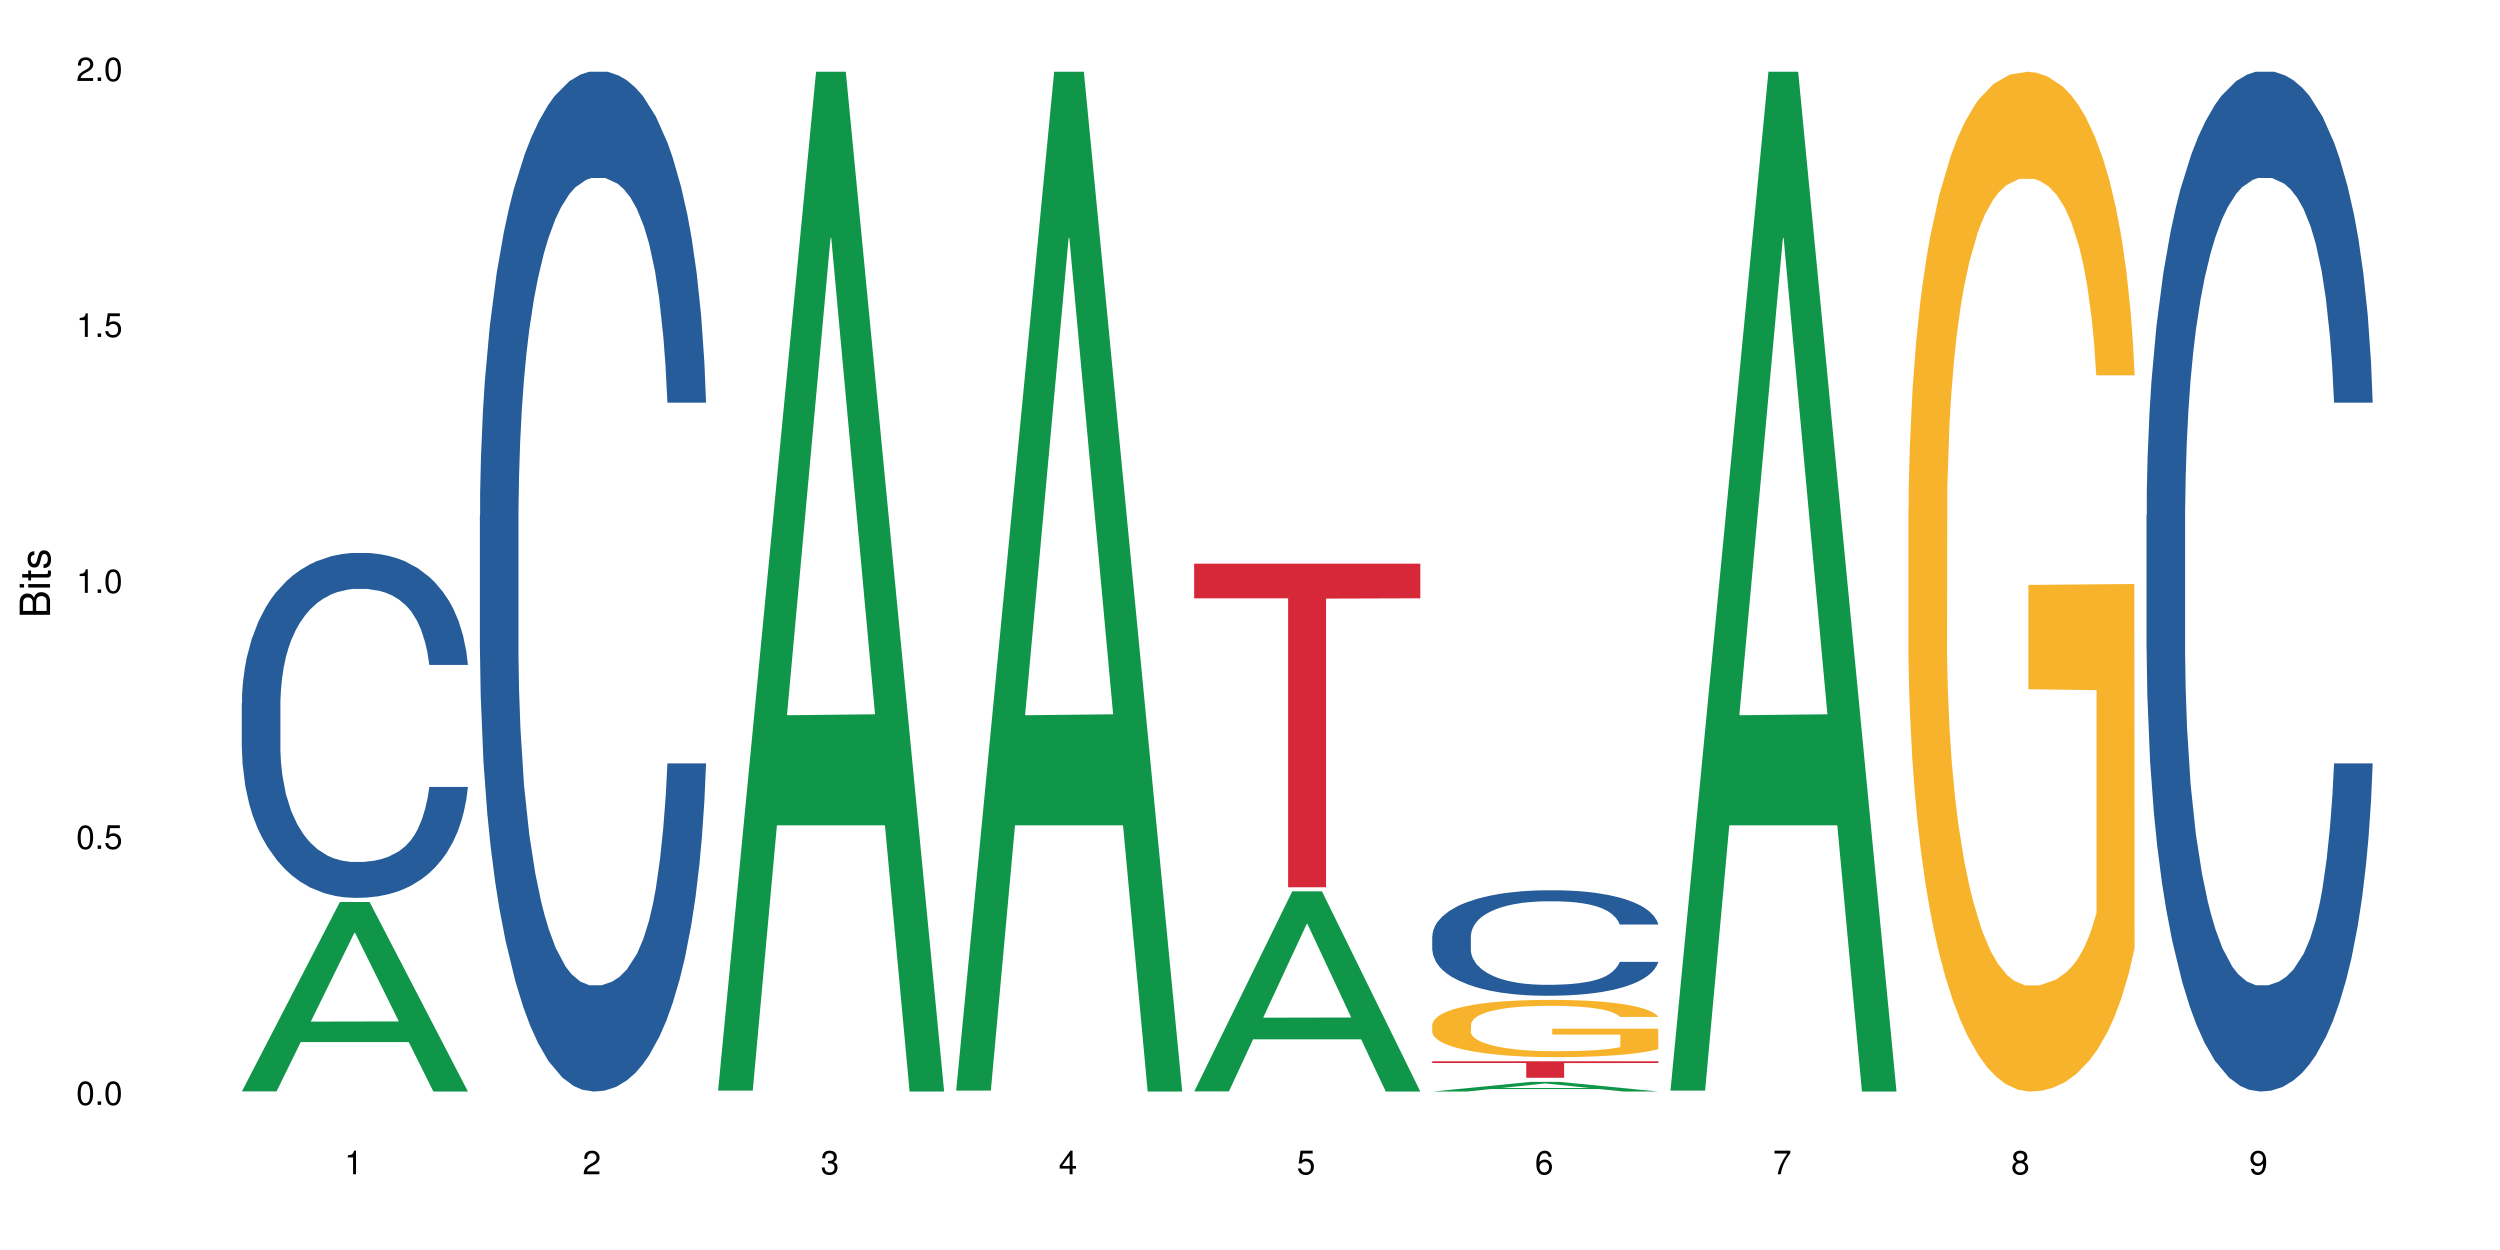 <?xml version="1.0" encoding="UTF-8"?>
<svg xmlns="http://www.w3.org/2000/svg" xmlns:xlink="http://www.w3.org/1999/xlink" width="720pt" height="360pt" viewBox="0 0 720 360" version="1.1">
<defs>
<g>
<symbol overflow="visible" id="glyph0-0">
<path style="stroke:none;" d=""/>
</symbol>
<symbol overflow="visible" id="glyph0-1">
<path style="stroke:none;" d="M 2.641 -6.797 C 2 -6.797 1.422 -6.531 1.078 -6.047 C 0.641 -5.453 0.406 -4.547 0.406 -3.297 C 0.406 -1 1.188 0.219 2.641 0.219 C 4.078 0.219 4.859 -1 4.859 -3.234 C 4.859 -4.562 4.656 -5.438 4.203 -6.047 C 3.844 -6.531 3.281 -6.797 2.641 -6.797 Z M 2.641 -6.047 C 3.547 -6.047 4 -5.125 4 -3.312 C 4 -1.375 3.562 -0.484 2.625 -0.484 C 1.734 -0.484 1.281 -1.422 1.281 -3.281 C 1.281 -5.141 1.734 -6.047 2.641 -6.047 Z M 2.641 -6.047 "/>
</symbol>
<symbol overflow="visible" id="glyph0-2">
<path style="stroke:none;" d="M 1.828 -1 L 0.828 -1 L 0.828 0 L 1.828 0 Z M 1.828 -1 "/>
</symbol>
<symbol overflow="visible" id="glyph0-3">
<path style="stroke:none;" d="M 4.562 -6.797 L 1.062 -6.797 L 0.547 -3.094 L 1.328 -3.094 C 1.719 -3.562 2.047 -3.734 2.578 -3.734 C 3.484 -3.734 4.062 -3.109 4.062 -2.094 C 4.062 -1.125 3.484 -0.531 2.578 -0.531 C 1.828 -0.531 1.375 -0.906 1.188 -1.672 L 0.328 -1.672 C 0.453 -1.109 0.547 -0.844 0.75 -0.594 C 1.125 -0.078 1.828 0.219 2.594 0.219 C 3.969 0.219 4.922 -0.781 4.922 -2.219 C 4.922 -3.562 4.031 -4.484 2.719 -4.484 C 2.25 -4.484 1.859 -4.359 1.469 -4.062 L 1.734 -5.969 L 4.562 -5.969 Z M 4.562 -6.797 "/>
</symbol>
<symbol overflow="visible" id="glyph0-4">
<path style="stroke:none;" d="M 2.484 -4.844 L 2.484 0 L 3.328 0 L 3.328 -6.797 L 2.766 -6.797 C 2.469 -5.75 2.281 -5.609 0.984 -5.453 L 0.984 -4.844 Z M 2.484 -4.844 "/>
</symbol>
<symbol overflow="visible" id="glyph0-5">
<path style="stroke:none;" d="M 4.859 -0.828 L 1.281 -0.828 C 1.359 -1.391 1.672 -1.75 2.5 -2.234 L 3.469 -2.75 C 4.406 -3.266 4.906 -3.969 4.906 -4.812 C 4.906 -5.375 4.672 -5.906 4.266 -6.266 C 3.859 -6.625 3.375 -6.797 2.719 -6.797 C 1.859 -6.797 1.219 -6.5 0.844 -5.922 C 0.609 -5.562 0.5 -5.125 0.484 -4.438 L 1.328 -4.438 C 1.359 -4.906 1.406 -5.188 1.531 -5.406 C 1.75 -5.812 2.188 -6.062 2.703 -6.062 C 3.469 -6.062 4.031 -5.516 4.031 -4.781 C 4.031 -4.25 3.719 -3.797 3.125 -3.438 L 2.234 -2.938 C 0.812 -2.141 0.406 -1.5 0.328 0 L 4.859 0 Z M 4.859 -0.828 "/>
</symbol>
<symbol overflow="visible" id="glyph0-6">
<path style="stroke:none;" d="M 2.125 -3.125 L 2.578 -3.125 C 3.516 -3.125 3.984 -2.703 3.984 -1.891 C 3.984 -1.031 3.469 -0.531 2.578 -0.531 C 1.656 -0.531 1.203 -0.984 1.156 -1.969 L 0.312 -1.969 C 0.344 -1.422 0.438 -1.078 0.609 -0.766 C 0.953 -0.109 1.625 0.219 2.547 0.219 C 3.953 0.219 4.859 -0.609 4.859 -1.906 C 4.859 -2.766 4.516 -3.25 3.703 -3.516 C 4.344 -3.766 4.656 -4.25 4.656 -4.938 C 4.656 -6.109 3.875 -6.797 2.578 -6.797 C 1.203 -6.797 0.484 -6.047 0.453 -4.609 L 1.297 -4.609 C 1.312 -5.016 1.344 -5.25 1.453 -5.453 C 1.641 -5.828 2.062 -6.062 2.594 -6.062 C 3.344 -6.062 3.797 -5.625 3.797 -4.906 C 3.797 -4.422 3.609 -4.141 3.25 -3.984 C 3.016 -3.891 2.719 -3.844 2.125 -3.844 Z M 2.125 -3.125 "/>
</symbol>
<symbol overflow="visible" id="glyph0-7">
<path style="stroke:none;" d="M 3.141 -1.625 L 3.141 0 L 3.984 0 L 3.984 -1.625 L 4.984 -1.625 L 4.984 -2.391 L 3.984 -2.391 L 3.984 -6.797 L 3.359 -6.797 L 0.266 -2.516 L 0.266 -1.625 Z M 3.141 -2.391 L 1 -2.391 L 3.141 -5.359 Z M 3.141 -2.391 "/>
</symbol>
<symbol overflow="visible" id="glyph0-8">
<path style="stroke:none;" d="M 4.781 -5.031 C 4.609 -6.141 3.891 -6.797 2.844 -6.797 C 2.094 -6.797 1.422 -6.438 1.031 -5.828 C 0.609 -5.172 0.406 -4.344 0.406 -3.094 C 0.406 -1.953 0.578 -1.234 0.984 -0.625 C 1.359 -0.078 1.953 0.219 2.703 0.219 C 3.984 0.219 4.922 -0.734 4.922 -2.078 C 4.922 -3.344 4.062 -4.234 2.844 -4.234 C 2.172 -4.234 1.641 -3.969 1.281 -3.469 C 1.281 -5.125 1.828 -6.047 2.797 -6.047 C 3.391 -6.047 3.797 -5.672 3.938 -5.031 Z M 2.734 -3.484 C 3.547 -3.484 4.062 -2.922 4.062 -2 C 4.062 -1.156 3.484 -0.531 2.703 -0.531 C 1.922 -0.531 1.328 -1.188 1.328 -2.047 C 1.328 -2.891 1.906 -3.484 2.734 -3.484 Z M 2.734 -3.484 "/>
</symbol>
<symbol overflow="visible" id="glyph0-9">
<path style="stroke:none;" d="M 4.984 -6.797 L 0.438 -6.797 L 0.438 -5.969 L 4.109 -5.969 C 2.5 -3.656 1.828 -2.234 1.328 0 L 2.219 0 C 2.594 -2.172 3.453 -4.047 4.984 -6.094 Z M 4.984 -6.797 "/>
</symbol>
<symbol overflow="visible" id="glyph0-10">
<path style="stroke:none;" d="M 3.75 -3.578 C 4.453 -4 4.688 -4.344 4.688 -4.984 C 4.688 -6.047 3.844 -6.797 2.641 -6.797 C 1.438 -6.797 0.594 -6.047 0.594 -4.984 C 0.594 -4.359 0.828 -4.016 1.516 -3.578 C 0.734 -3.203 0.359 -2.641 0.359 -1.891 C 0.359 -0.641 1.297 0.219 2.641 0.219 C 3.984 0.219 4.922 -0.641 4.922 -1.875 C 4.922 -2.641 4.531 -3.203 3.75 -3.578 Z M 2.641 -6.047 C 3.359 -6.047 3.812 -5.625 3.812 -4.969 C 3.812 -4.344 3.344 -3.922 2.641 -3.922 C 1.922 -3.922 1.453 -4.344 1.453 -4.984 C 1.453 -5.625 1.922 -6.047 2.641 -6.047 Z M 2.641 -3.203 C 3.484 -3.203 4.062 -2.672 4.062 -1.875 C 4.062 -1.062 3.484 -0.531 2.625 -0.531 C 1.797 -0.531 1.219 -1.078 1.219 -1.875 C 1.219 -2.672 1.797 -3.203 2.641 -3.203 Z M 2.641 -3.203 "/>
</symbol>
<symbol overflow="visible" id="glyph0-11">
<path style="stroke:none;" d="M 0.516 -1.547 C 0.672 -0.438 1.406 0.219 2.438 0.219 C 3.188 0.219 3.859 -0.141 4.266 -0.75 C 4.688 -1.406 4.891 -2.25 4.891 -3.484 C 4.891 -4.625 4.703 -5.359 4.312 -5.953 C 3.938 -6.5 3.344 -6.797 2.594 -6.797 C 1.297 -6.797 0.359 -5.844 0.359 -4.516 C 0.359 -3.25 1.234 -2.344 2.453 -2.344 C 3.094 -2.344 3.562 -2.578 4.016 -3.109 C 4 -1.453 3.469 -0.531 2.5 -0.531 C 1.906 -0.531 1.484 -0.906 1.359 -1.547 Z M 2.578 -6.062 C 3.375 -6.062 3.969 -5.406 3.969 -4.531 C 3.969 -3.688 3.375 -3.094 2.547 -3.094 C 1.734 -3.094 1.234 -3.672 1.234 -4.578 C 1.234 -5.438 1.797 -6.062 2.578 -6.062 Z M 2.578 -6.062 "/>
</symbol>
<symbol overflow="visible" id="glyph1-0">
<path style="stroke:none;" d=""/>
</symbol>
<symbol overflow="visible" id="glyph1-1">
<path style="stroke:none;" d="M 0 -0.953 L 0 -4.891 C 0 -5.719 -0.234 -6.344 -0.734 -6.797 C -1.188 -7.234 -1.812 -7.469 -2.5 -7.469 C -3.547 -7.469 -4.188 -7 -4.625 -5.875 C -4.984 -6.672 -5.641 -7.094 -6.531 -7.094 C -7.156 -7.094 -7.734 -6.859 -8.141 -6.391 C -8.562 -5.938 -8.75 -5.344 -8.75 -4.5 L -8.75 -0.953 Z M -4.984 -2.062 L -7.766 -2.062 L -7.766 -4.219 C -7.766 -4.844 -7.688 -5.203 -7.453 -5.5 C -7.219 -5.812 -6.859 -5.969 -6.375 -5.969 C -5.906 -5.969 -5.531 -5.812 -5.297 -5.5 C -5.062 -5.203 -4.984 -4.844 -4.984 -4.219 Z M -0.984 -2.062 L -4 -2.062 L -4 -4.781 C -4 -5.328 -3.859 -5.688 -3.578 -5.953 C -3.297 -6.219 -2.922 -6.359 -2.484 -6.359 C -2.062 -6.359 -1.688 -6.219 -1.406 -5.953 C -1.109 -5.688 -0.984 -5.328 -0.984 -4.781 Z M -0.984 -2.062 "/>
</symbol>
<symbol overflow="visible" id="glyph1-2">
<path style="stroke:none;" d="M -6.281 -1.797 L -6.281 -0.797 L 0 -0.797 L 0 -1.797 Z M -8.75 -1.797 L -8.75 -0.797 L -7.484 -0.797 L -7.484 -1.797 Z M -8.75 -1.797 "/>
</symbol>
<symbol overflow="visible" id="glyph1-3">
<path style="stroke:none;" d="M -6.281 -3.047 L -6.281 -2.016 L -8.016 -2.016 L -8.016 -1.016 L -6.281 -1.016 L -6.281 -0.172 L -5.469 -0.172 L -5.469 -1.016 L -0.719 -1.016 C -0.078 -1.016 0.281 -1.453 0.281 -2.234 C 0.281 -2.469 0.25 -2.719 0.188 -3.047 L -0.641 -3.047 C -0.609 -2.922 -0.594 -2.766 -0.594 -2.562 C -0.594 -2.141 -0.719 -2.016 -1.156 -2.016 L -5.469 -2.016 L -5.469 -3.047 Z M -6.281 -3.047 "/>
</symbol>
<symbol overflow="visible" id="glyph1-4">
<path style="stroke:none;" d="M -4.531 -5.25 C -5.766 -5.25 -6.469 -4.422 -6.469 -2.969 C -6.469 -1.516 -5.719 -0.562 -4.547 -0.562 C -3.562 -0.562 -3.094 -1.062 -2.734 -2.562 L -2.516 -3.484 C -2.344 -4.188 -2.094 -4.469 -1.625 -4.469 C -1.047 -4.469 -0.641 -3.875 -0.641 -3 C -0.641 -2.453 -0.797 -2 -1.062 -1.75 C -1.25 -1.594 -1.422 -1.531 -1.875 -1.469 L -1.875 -0.406 C -0.422 -0.453 0.281 -1.266 0.281 -2.922 C 0.281 -4.5 -0.5 -5.516 -1.719 -5.516 C -2.656 -5.516 -3.172 -4.984 -3.469 -3.734 L -3.703 -2.766 C -3.891 -1.953 -4.156 -1.609 -4.594 -1.609 C -5.172 -1.609 -5.547 -2.125 -5.547 -2.938 C -5.547 -3.75 -5.203 -4.172 -4.531 -4.203 Z M -4.531 -5.25 "/>
</symbol>
</g>
</defs>
<g id="surface40076">
<rect x="0" y="0" width="720" height="360" style="fill:rgb(100%,100%,100%);fill-opacity:1;stroke:none;"/>
<path style=" stroke:none;fill-rule:nonzero;fill:rgb(6.275%,58.824%,28.235%);fill-opacity:1;" d="M 69.629 314.32 L 69.699 314.27 L 97.887 259.777 L 106.445 259.777 L 134.773 314.371 L 124.82 314.371 L 117.719 300.121 L 86.609 300.121 L 79.652 314.32 L 69.629 314.32 L 89.602 294.223 L 114.867 294.172 L 102.27 268.695 L 102.129 268.645 L 101.992 268.797 L 89.535 294.172 L 89.602 294.223 Z M 69.629 314.32 "/>
<path style=" stroke:none;fill-rule:nonzero;fill:rgb(14.51%,36.078%,60%);fill-opacity:1;" d="M 69.629 202.488 L 69.707 202.395 L 69.707 200.219 L 69.945 196.766 L 70.504 192.41 L 71.059 189.414 L 72.488 184.055 L 74.477 178.883 L 76.539 174.887 L 78.051 172.527 L 79.402 170.711 L 82.5 167.352 L 84.484 165.625 L 86.629 164.082 L 89.25 162.539 L 91.156 161.629 L 95.449 160.176 L 98.625 159.543 L 101.09 159.27 L 106.41 159.27 L 109.59 159.633 L 111.891 160.086 L 114.434 160.812 L 116.578 161.629 L 120.312 163.629 L 123.648 166.172 L 125.16 167.621 L 127.543 170.438 L 129.371 173.16 L 130.641 175.523 L 132.07 178.883 L 133.34 182.965 L 134.293 187.598 L 134.773 191.5 L 123.648 191.5 L 123.094 187.871 L 122.457 185.055 L 121.266 181.332 L 120.074 178.699 L 118.406 176.066 L 116.898 174.34 L 114.832 172.617 L 113.004 171.527 L 111.098 170.711 L 109.27 170.164 L 105.773 169.621 L 101.723 169.621 L 100.215 169.801 L 97.117 170.527 L 95.449 171.164 L 93.066 172.434 L 91.395 173.613 L 89.41 175.43 L 88.059 176.973 L 86.391 179.336 L 85.199 181.422 L 83.848 184.418 L 83.055 186.688 L 82.34 189.23 L 81.703 192.227 L 81.227 195.406 L 80.91 198.766 L 80.75 202.031 L 80.75 216.105 L 80.91 219.375 L 81.309 223.188 L 82.34 228.727 L 83.848 233.539 L 85.598 237.352 L 87.266 240.074 L 88.219 241.348 L 89.488 242.797 L 91.477 244.613 L 94.336 246.43 L 96.004 247.156 L 98.547 247.883 L 101.168 248.246 L 104.664 248.246 L 107.762 247.883 L 109.828 247.43 L 111.973 246.703 L 114.91 245.16 L 116.738 243.707 L 118.328 241.98 L 119.52 240.258 L 120.312 238.805 L 121.504 235.988 L 122.457 232.902 L 123.172 229.727 L 123.648 226.637 L 134.773 226.637 L 134.293 230.27 L 133.578 233.809 L 132.863 236.441 L 131.754 239.621 L 130.48 242.438 L 128.656 245.613 L 127.145 247.703 L 125.16 249.973 L 123.332 251.695 L 121.348 253.238 L 118.406 255.055 L 116.5 255.965 L 114.434 256.781 L 111.973 257.508 L 108.875 258.145 L 105.535 258.504 L 102.438 258.598 L 99.102 258.414 L 96.641 258.051 L 93.383 257.234 L 89.332 255.602 L 86.391 253.875 L 84.086 252.148 L 82.102 250.336 L 79.879 247.883 L 77.016 243.887 L 75.27 240.801 L 74.078 238.258 L 72.727 234.719 L 71.773 231.539 L 70.66 226.457 L 69.867 220.012 L 69.629 215.016 Z M 69.629 202.488 "/>
<path style=" stroke:none;fill-rule:nonzero;fill:rgb(14.51%,36.078%,60%);fill-opacity:1;" d="M 138.199 148.457 L 138.281 148.188 L 138.281 141.742 L 138.52 131.543 L 139.074 118.656 L 139.629 109.797 L 141.059 93.957 L 143.047 78.652 L 145.113 66.84 L 146.621 59.859 L 147.973 54.492 L 151.07 44.559 L 153.055 39.457 L 155.199 34.891 L 157.82 30.328 L 159.73 27.645 L 164.02 23.348 L 167.195 21.469 L 169.66 20.664 L 174.98 20.664 L 178.16 21.738 L 180.465 23.078 L 183.004 25.227 L 185.148 27.645 L 188.883 33.551 L 192.219 41.066 L 193.73 45.363 L 196.113 53.684 L 197.941 61.738 L 199.211 68.719 L 200.641 78.652 L 201.914 90.734 L 202.867 104.426 L 203.344 115.969 L 192.219 115.969 L 191.664 105.23 L 191.027 96.91 L 189.836 85.902 L 188.645 78.117 L 186.977 70.332 L 185.469 65.23 L 183.402 60.129 L 181.574 56.906 L 179.668 54.492 L 177.84 52.879 L 174.348 51.27 L 170.293 51.27 L 168.785 51.805 L 165.688 53.953 L 164.02 55.832 L 161.637 59.59 L 159.969 63.082 L 157.98 68.449 L 156.629 73.016 L 154.961 79.996 L 153.77 86.172 L 152.422 95.031 L 151.625 101.742 L 150.91 109.258 L 150.273 118.117 L 149.797 127.516 L 149.48 137.449 L 149.32 147.113 L 149.32 188.727 L 149.48 198.391 L 149.879 209.668 L 150.91 226.043 L 152.422 240.273 L 154.168 251.547 L 155.836 259.602 L 156.789 263.359 L 158.059 267.656 L 160.047 273.027 L 162.906 278.395 L 164.574 280.543 L 167.117 282.691 L 169.738 283.766 L 173.234 283.766 L 176.332 282.691 L 178.398 281.348 L 180.543 279.199 L 183.48 274.637 L 185.309 270.34 L 186.898 265.242 L 188.09 260.141 L 188.883 255.844 L 190.074 247.52 L 191.027 238.395 L 191.742 228.996 L 192.219 219.867 L 203.344 219.867 L 202.867 230.609 L 202.152 241.078 L 201.438 248.863 L 200.324 258.262 L 199.051 266.582 L 197.227 275.98 L 195.715 282.152 L 193.73 288.867 L 191.902 293.969 L 189.918 298.531 L 186.977 303.898 L 185.07 306.586 L 183.004 309 L 180.543 311.148 L 177.445 313.027 L 174.109 314.102 L 171.008 314.371 L 167.672 313.832 L 165.211 312.762 L 161.953 310.344 L 157.902 305.512 L 154.961 300.41 L 152.66 295.309 L 150.672 289.941 L 148.449 282.691 L 145.59 270.879 L 143.84 261.75 L 142.648 254.234 L 141.297 243.762 L 140.344 234.367 L 139.234 219.332 L 138.438 200.27 L 138.199 185.504 Z M 138.199 148.457 "/>
<path style=" stroke:none;fill-rule:nonzero;fill:rgb(6.275%,58.824%,28.235%);fill-opacity:1;" d="M 206.77 314.094 L 206.84 313.82 L 235.027 20.664 L 243.586 20.664 L 271.914 314.371 L 261.961 314.371 L 254.863 237.703 L 223.754 237.703 L 216.793 314.094 L 206.77 314.094 L 226.746 205.988 L 252.008 205.711 L 239.41 68.648 L 239.273 68.375 L 239.133 69.199 L 226.676 205.711 L 226.746 205.988 Z M 206.77 314.094 "/>
<path style=" stroke:none;fill-rule:nonzero;fill:rgb(6.275%,58.824%,28.235%);fill-opacity:1;" d="M 275.34 314.094 L 275.41 313.82 L 303.598 20.664 L 312.156 20.664 L 340.484 314.371 L 330.531 314.371 L 323.434 237.703 L 292.324 237.703 L 285.363 314.094 L 275.34 314.094 L 295.316 205.988 L 320.578 205.711 L 307.98 68.648 L 307.844 68.375 L 307.703 69.199 L 295.246 205.711 L 295.316 205.988 Z M 275.34 314.094 "/>
<path style=" stroke:none;fill-rule:nonzero;fill:rgb(6.275%,58.824%,28.235%);fill-opacity:1;" d="M 343.914 314.316 L 343.98 314.262 L 372.168 256.707 L 380.73 256.707 L 409.055 314.371 L 399.102 314.371 L 392.004 299.32 L 360.895 299.32 L 353.934 314.316 L 343.914 314.316 L 363.887 293.094 L 389.148 293.039 L 376.555 266.129 L 376.414 266.074 L 376.273 266.234 L 363.816 293.039 L 363.887 293.094 Z M 343.914 314.316 "/>
<path style=" stroke:none;fill-rule:nonzero;fill:rgb(83.922%,15.686%,22.353%);fill-opacity:1;" d="M 343.914 162.336 L 409.055 162.336 L 409.055 172.312 L 381.906 172.398 L 381.906 255.527 L 370.98 255.527 L 370.98 172.484 L 370.824 172.312 L 343.914 172.312 Z M 343.914 162.336 "/>
<path style=" stroke:none;fill-rule:nonzero;fill:rgb(6.275%,58.824%,28.235%);fill-opacity:1;" d="M 412.484 314.367 L 412.551 314.367 L 440.738 311.586 L 449.301 311.586 L 477.625 314.371 L 467.672 314.371 L 460.574 313.645 L 429.465 313.645 L 422.504 314.367 L 412.484 314.367 L 432.457 313.344 L 457.719 313.34 L 445.125 312.043 L 444.984 312.039 L 444.844 312.047 L 432.387 313.34 L 432.457 313.344 Z M 412.484 314.367 "/>
<path style=" stroke:none;fill-rule:nonzero;fill:rgb(14.51%,36.078%,60%);fill-opacity:1;" d="M 412.484 269.625 L 412.562 269.598 L 412.562 268.934 L 412.801 267.879 L 413.355 266.543 L 413.914 265.629 L 415.344 263.992 L 417.328 262.41 L 419.395 261.188 L 420.902 260.465 L 422.254 259.91 L 425.352 258.883 L 427.34 258.355 L 429.484 257.883 L 432.105 257.41 L 434.012 257.133 L 438.301 256.688 L 441.48 256.496 L 443.941 256.41 L 449.266 256.41 L 452.441 256.523 L 454.746 256.66 L 457.289 256.883 L 459.434 257.133 L 463.168 257.746 L 466.504 258.523 L 468.012 258.965 L 470.395 259.828 L 472.223 260.66 L 473.492 261.383 L 474.926 262.41 L 476.195 263.656 L 477.148 265.074 L 477.625 266.266 L 466.504 266.266 L 465.945 265.156 L 465.312 264.297 L 464.121 263.156 L 462.93 262.352 L 461.262 261.547 L 459.75 261.02 L 457.684 260.492 L 455.859 260.16 L 453.953 259.91 L 452.125 259.742 L 448.629 259.578 L 444.578 259.578 L 443.066 259.633 L 439.969 259.855 L 438.301 260.047 L 435.918 260.438 L 434.25 260.797 L 432.266 261.352 L 430.914 261.824 L 429.246 262.547 L 428.055 263.188 L 426.703 264.102 L 425.91 264.797 L 425.195 265.574 L 424.559 266.488 L 424.082 267.461 L 423.762 268.488 L 423.605 269.488 L 423.605 273.789 L 423.762 274.789 L 424.16 275.957 L 425.195 277.648 L 426.703 279.121 L 428.449 280.285 L 430.117 281.121 L 431.07 281.508 L 432.344 281.953 L 434.328 282.508 L 437.188 283.062 L 438.859 283.285 L 441.398 283.508 L 444.02 283.617 L 447.516 283.617 L 450.613 283.508 L 452.68 283.367 L 454.824 283.148 L 457.766 282.676 L 459.59 282.23 L 461.18 281.703 L 462.371 281.176 L 463.168 280.73 L 464.359 279.871 L 465.312 278.926 L 466.027 277.953 L 466.504 277.012 L 477.625 277.012 L 477.148 278.121 L 476.434 279.203 L 475.719 280.008 L 474.605 280.98 L 473.336 281.84 L 471.508 282.812 L 470 283.453 L 468.012 284.145 L 466.184 284.672 L 464.199 285.145 L 461.262 285.699 L 459.352 285.977 L 457.289 286.227 L 454.824 286.449 L 451.727 286.645 L 448.391 286.754 L 445.293 286.785 L 441.957 286.727 L 439.492 286.617 L 436.234 286.367 L 432.184 285.867 L 429.246 285.34 L 426.941 284.812 L 424.957 284.258 L 422.73 283.508 L 419.871 282.285 L 418.125 281.344 L 416.93 280.566 L 415.582 279.48 L 414.629 278.512 L 413.516 276.957 L 412.723 274.984 L 412.484 273.457 Z M 412.484 269.625 "/>
<path style=" stroke:none;fill-rule:nonzero;fill:rgb(96.863%,70.196%,16.863%);fill-opacity:1;" d="M 412.484 295.027 L 412.562 295.016 L 412.562 294.711 L 412.879 294.035 L 413.676 293.102 L 414.707 292.332 L 415.82 291.73 L 416.535 291.414 L 417.727 290.961 L 418.758 290.629 L 421.379 289.953 L 424.719 289.32 L 426.543 289.047 L 428.609 288.793 L 431.547 288.504 L 432.898 288.398 L 437.031 288.16 L 441.719 288.008 L 446.883 287.965 L 449.266 287.977 L 452.52 288.039 L 456.969 288.203 L 459.512 288.355 L 461.5 288.504 L 463.562 288.703 L 466.105 289.004 L 468.488 289.363 L 470.395 289.727 L 472.301 290.176 L 473.891 290.66 L 475.242 291.188 L 476.434 291.82 L 477.148 292.348 L 477.625 292.875 L 466.582 292.875 L 465.945 292.348 L 465.23 291.941 L 464.039 291.441 L 462.848 291.082 L 461.656 290.797 L 459.434 290.402 L 457.527 290.164 L 455.145 289.953 L 452.84 289.816 L 450.219 289.727 L 448.629 289.695 L 444.418 289.695 L 440.605 289.801 L 438.379 289.922 L 436.793 290.043 L 434.566 290.27 L 433.219 290.449 L 432.422 290.57 L 430.039 291.035 L 428.449 291.457 L 427.578 291.746 L 426.465 292.195 L 425.672 292.602 L 424.797 293.207 L 424.32 293.656 L 423.684 294.684 L 423.605 297.395 L 423.844 297.969 L 424.32 298.586 L 424.957 299.129 L 425.91 299.699 L 426.863 300.137 L 428.531 300.723 L 429.961 301.117 L 431.07 301.371 L 433.219 301.777 L 434.09 301.914 L 436.156 302.188 L 438.301 302.398 L 440.922 302.578 L 442.91 302.668 L 446.086 302.742 L 450.137 302.742 L 454.906 302.652 L 457.922 302.531 L 459.988 302.41 L 461.34 302.305 L 463.008 302.141 L 464.199 301.988 L 465.312 301.824 L 466.66 301.566 L 466.66 297.969 L 447.039 297.953 L 447.039 296.266 L 477.547 296.25 L 477.625 302.141 L 475.957 302.547 L 473.891 302.938 L 471.906 303.242 L 469.84 303.496 L 466.898 303.781 L 464.516 303.965 L 460.863 304.176 L 457.527 304.309 L 454.031 304.402 L 450.934 304.445 L 447.277 304.461 L 444.02 304.43 L 440.527 304.34 L 437.746 304.219 L 435.203 304.07 L 432.66 303.875 L 429.484 303.559 L 427.418 303.301 L 425.273 302.984 L 423.129 302.609 L 421.223 302.199 L 419.949 301.883 L 418.68 301.523 L 417.328 301.07 L 416.059 300.559 L 415.105 300.09 L 414.23 299.562 L 413.594 299.066 L 412.961 298.391 L 412.641 297.848 L 412.484 297.379 Z M 412.484 295.027 "/>
<path style=" stroke:none;fill-rule:nonzero;fill:rgb(83.922%,15.686%,22.353%);fill-opacity:1;" d="M 412.484 305.641 L 477.625 305.641 L 477.625 306.152 L 450.477 306.156 L 450.477 310.406 L 439.555 310.406 L 439.555 306.16 L 439.395 306.152 L 412.484 306.152 Z M 412.484 305.641 "/>
<path style=" stroke:none;fill-rule:nonzero;fill:rgb(6.275%,58.824%,28.235%);fill-opacity:1;" d="M 481.055 314.094 L 481.125 313.82 L 509.309 20.664 L 517.871 20.664 L 546.195 314.371 L 536.242 314.371 L 529.145 237.703 L 498.035 237.703 L 491.074 314.094 L 481.055 314.094 L 501.027 205.988 L 526.293 205.711 L 513.695 68.648 L 513.555 68.375 L 513.414 69.199 L 500.957 205.711 L 501.027 205.988 Z M 481.055 314.094 "/>
<path style=" stroke:none;fill-rule:nonzero;fill:rgb(96.863%,70.196%,16.863%);fill-opacity:1;" d="M 549.625 146.461 L 549.703 146.191 L 549.703 140.828 L 550.02 128.758 L 550.816 112.129 L 551.848 98.449 L 552.961 87.719 L 553.676 82.086 L 554.867 74.039 L 555.898 68.141 L 558.523 56.07 L 561.859 44.805 L 563.684 39.977 L 565.75 35.414 L 568.691 30.32 L 570.039 28.441 L 574.172 24.148 L 578.859 21.469 L 584.023 20.664 L 586.406 20.93 L 589.664 22.004 L 594.113 24.953 L 596.652 27.637 L 598.641 30.32 L 600.707 33.805 L 603.246 39.172 L 605.629 45.609 L 607.539 52.047 L 609.445 60.094 L 611.031 68.676 L 612.383 78.062 L 613.574 89.328 L 614.289 98.715 L 614.766 108.105 L 603.723 108.105 L 603.09 98.715 L 602.375 91.477 L 601.184 82.625 L 599.988 76.188 L 598.797 71.09 L 596.574 64.117 L 594.668 59.824 L 592.285 56.07 L 589.98 53.656 L 587.359 52.047 L 585.77 51.508 L 581.559 51.508 L 577.746 53.387 L 575.523 55.531 L 573.934 57.68 L 571.707 61.703 L 570.359 64.922 L 569.562 67.066 L 567.18 75.383 L 565.594 82.891 L 564.719 87.988 L 563.605 96.035 L 562.812 103.277 L 561.938 114.004 L 561.461 122.051 L 560.824 140.293 L 560.746 188.574 L 560.984 198.766 L 561.461 209.762 L 562.098 219.418 L 563.051 229.609 L 564.004 237.391 L 565.672 247.852 L 567.102 254.824 L 568.215 259.383 L 570.359 266.625 L 571.23 269.039 L 573.297 273.867 L 575.441 277.625 L 578.062 280.844 L 580.051 282.453 L 583.227 283.793 L 587.281 283.793 L 592.047 282.184 L 595.066 280.039 L 597.129 277.891 L 598.48 276.016 L 600.148 273.062 L 601.34 270.383 L 602.453 267.43 L 603.805 262.871 L 603.805 198.766 L 584.18 198.496 L 584.18 168.457 L 614.688 168.188 L 614.766 273.062 L 613.098 280.305 L 611.031 287.281 L 609.047 292.645 L 606.98 297.203 L 604.043 302.301 L 601.66 305.52 L 598.004 309.273 L 594.668 311.688 L 591.172 313.297 L 588.074 314.102 L 584.418 314.371 L 581.164 313.836 L 577.668 312.227 L 574.887 310.078 L 572.344 307.398 L 569.801 303.91 L 566.625 298.277 L 564.559 293.719 L 562.414 288.086 L 560.27 281.379 L 558.363 274.137 L 557.09 268.504 L 555.82 262.066 L 554.469 254.02 L 553.199 244.898 L 552.246 236.586 L 551.371 227.195 L 550.738 218.344 L 550.102 206.277 L 549.781 196.621 L 549.625 188.305 Z M 549.625 146.461 "/>
<path style=" stroke:none;fill-rule:nonzero;fill:rgb(14.51%,36.078%,60%);fill-opacity:1;" d="M 618.195 148.457 L 618.273 148.188 L 618.273 141.742 L 618.512 131.543 L 619.07 118.656 L 619.625 109.797 L 621.055 93.957 L 623.039 78.652 L 625.105 66.84 L 626.617 59.859 L 627.965 54.492 L 631.062 44.559 L 633.051 39.457 L 635.195 34.891 L 637.816 30.328 L 639.723 27.645 L 644.012 23.348 L 647.191 21.469 L 649.652 20.664 L 654.977 20.664 L 658.152 21.738 L 660.457 23.078 L 663 25.227 L 665.145 27.645 L 668.879 33.551 L 672.215 41.066 L 673.723 45.363 L 676.109 53.684 L 677.934 61.738 L 679.207 68.719 L 680.637 78.652 L 681.906 90.734 L 682.859 104.426 L 683.336 115.969 L 672.215 115.969 L 671.66 105.23 L 671.023 96.91 L 669.832 85.902 L 668.641 78.117 L 666.973 70.332 L 665.461 65.23 L 663.398 60.129 L 661.57 56.906 L 659.664 54.492 L 657.836 52.879 L 654.34 51.27 L 650.289 51.27 L 648.781 51.805 L 645.684 53.953 L 644.012 55.832 L 641.629 59.59 L 639.961 63.082 L 637.977 68.449 L 636.625 73.016 L 634.957 79.996 L 633.766 86.172 L 632.414 95.031 L 631.621 101.742 L 630.906 109.258 L 630.27 118.117 L 629.793 127.516 L 629.477 137.449 L 629.316 147.113 L 629.316 188.727 L 629.477 198.391 L 629.871 209.668 L 630.906 226.043 L 632.414 240.273 L 634.164 251.547 L 635.832 259.602 L 636.785 263.359 L 638.055 267.656 L 640.043 273.027 L 642.902 278.395 L 644.57 280.543 L 647.113 282.691 L 649.734 283.766 L 653.23 283.766 L 656.328 282.691 L 658.391 281.348 L 660.539 279.199 L 663.477 274.637 L 665.305 270.34 L 666.895 265.242 L 668.086 260.141 L 668.879 255.844 L 670.07 247.52 L 671.023 238.395 L 671.738 228.996 L 672.215 219.867 L 683.336 219.867 L 682.859 230.609 L 682.145 241.078 L 681.43 248.863 L 680.316 258.262 L 679.047 266.582 L 677.219 275.98 L 675.711 282.152 L 673.723 288.867 L 671.898 293.969 L 669.91 298.531 L 666.973 303.898 L 665.066 306.586 L 663 309 L 660.539 311.148 L 657.438 313.027 L 654.102 314.102 L 651.004 314.371 L 647.668 313.832 L 645.203 312.762 L 641.949 310.344 L 637.895 305.512 L 634.957 300.41 L 632.652 295.309 L 630.668 289.941 L 628.441 282.691 L 625.582 270.879 L 623.836 261.75 L 622.645 254.234 L 621.293 243.762 L 620.34 234.367 L 619.227 219.332 L 618.434 200.27 L 618.195 185.504 Z M 618.195 148.457 "/>
<g style="fill:rgb(0%,0%,0%);fill-opacity:1;">
  <use xlink:href="#glyph0-1" x="21.957" y="318.198"/>
  <use xlink:href="#glyph0-2" x="27.291" y="318.198"/>
  <use xlink:href="#glyph0-1" x="29.958" y="318.198"/>
</g>
<g style="fill:rgb(0%,0%,0%);fill-opacity:1;">
  <use xlink:href="#glyph0-1" x="21.957" y="244.476"/>
  <use xlink:href="#glyph0-2" x="27.291" y="244.476"/>
  <use xlink:href="#glyph0-3" x="29.958" y="244.476"/>
</g>
<g style="fill:rgb(0%,0%,0%);fill-opacity:1;">
  <use xlink:href="#glyph0-4" x="21.957" y="170.753"/>
  <use xlink:href="#glyph0-2" x="27.291" y="170.753"/>
  <use xlink:href="#glyph0-1" x="29.958" y="170.753"/>
</g>
<g style="fill:rgb(0%,0%,0%);fill-opacity:1;">
  <use xlink:href="#glyph0-4" x="21.957" y="97.034"/>
  <use xlink:href="#glyph0-2" x="27.291" y="97.034"/>
  <use xlink:href="#glyph0-3" x="29.958" y="97.034"/>
</g>
<g style="fill:rgb(0%,0%,0%);fill-opacity:1;">
  <use xlink:href="#glyph0-5" x="21.957" y="23.312"/>
  <use xlink:href="#glyph0-2" x="27.291" y="23.312"/>
  <use xlink:href="#glyph0-1" x="29.958" y="23.312"/>
</g>
<g style="fill:rgb(0%,0%,0%);fill-opacity:1;">
  <use xlink:href="#glyph0-4" x="99.199" y="338.19"/>
</g>
<g style="fill:rgb(0%,0%,0%);fill-opacity:1;">
  <use xlink:href="#glyph0-5" x="167.77" y="338.19"/>
</g>
<g style="fill:rgb(0%,0%,0%);fill-opacity:1;">
  <use xlink:href="#glyph0-6" x="236.344" y="338.19"/>
</g>
<g style="fill:rgb(0%,0%,0%);fill-opacity:1;">
  <use xlink:href="#glyph0-7" x="304.914" y="338.19"/>
</g>
<g style="fill:rgb(0%,0%,0%);fill-opacity:1;">
  <use xlink:href="#glyph0-3" x="373.484" y="338.19"/>
</g>
<g style="fill:rgb(0%,0%,0%);fill-opacity:1;">
  <use xlink:href="#glyph0-8" x="442.055" y="338.19"/>
</g>
<g style="fill:rgb(0%,0%,0%);fill-opacity:1;">
  <use xlink:href="#glyph0-9" x="510.625" y="338.19"/>
</g>
<g style="fill:rgb(0%,0%,0%);fill-opacity:1;">
  <use xlink:href="#glyph0-10" x="579.195" y="338.19"/>
</g>
<g style="fill:rgb(0%,0%,0%);fill-opacity:1;">
  <use xlink:href="#glyph0-11" x="647.766" y="338.19"/>
</g>
<g style="fill:rgb(0%,0%,0%);fill-opacity:1;">
  <use xlink:href="#glyph1-1" x="14.412" y="178.016"/>
  <use xlink:href="#glyph1-2" x="14.412" y="170.012"/>
  <use xlink:href="#glyph1-3" x="14.412" y="167.348"/>
  <use xlink:href="#glyph1-4" x="14.412" y="164.012"/>
</g>
</g>
</svg>
